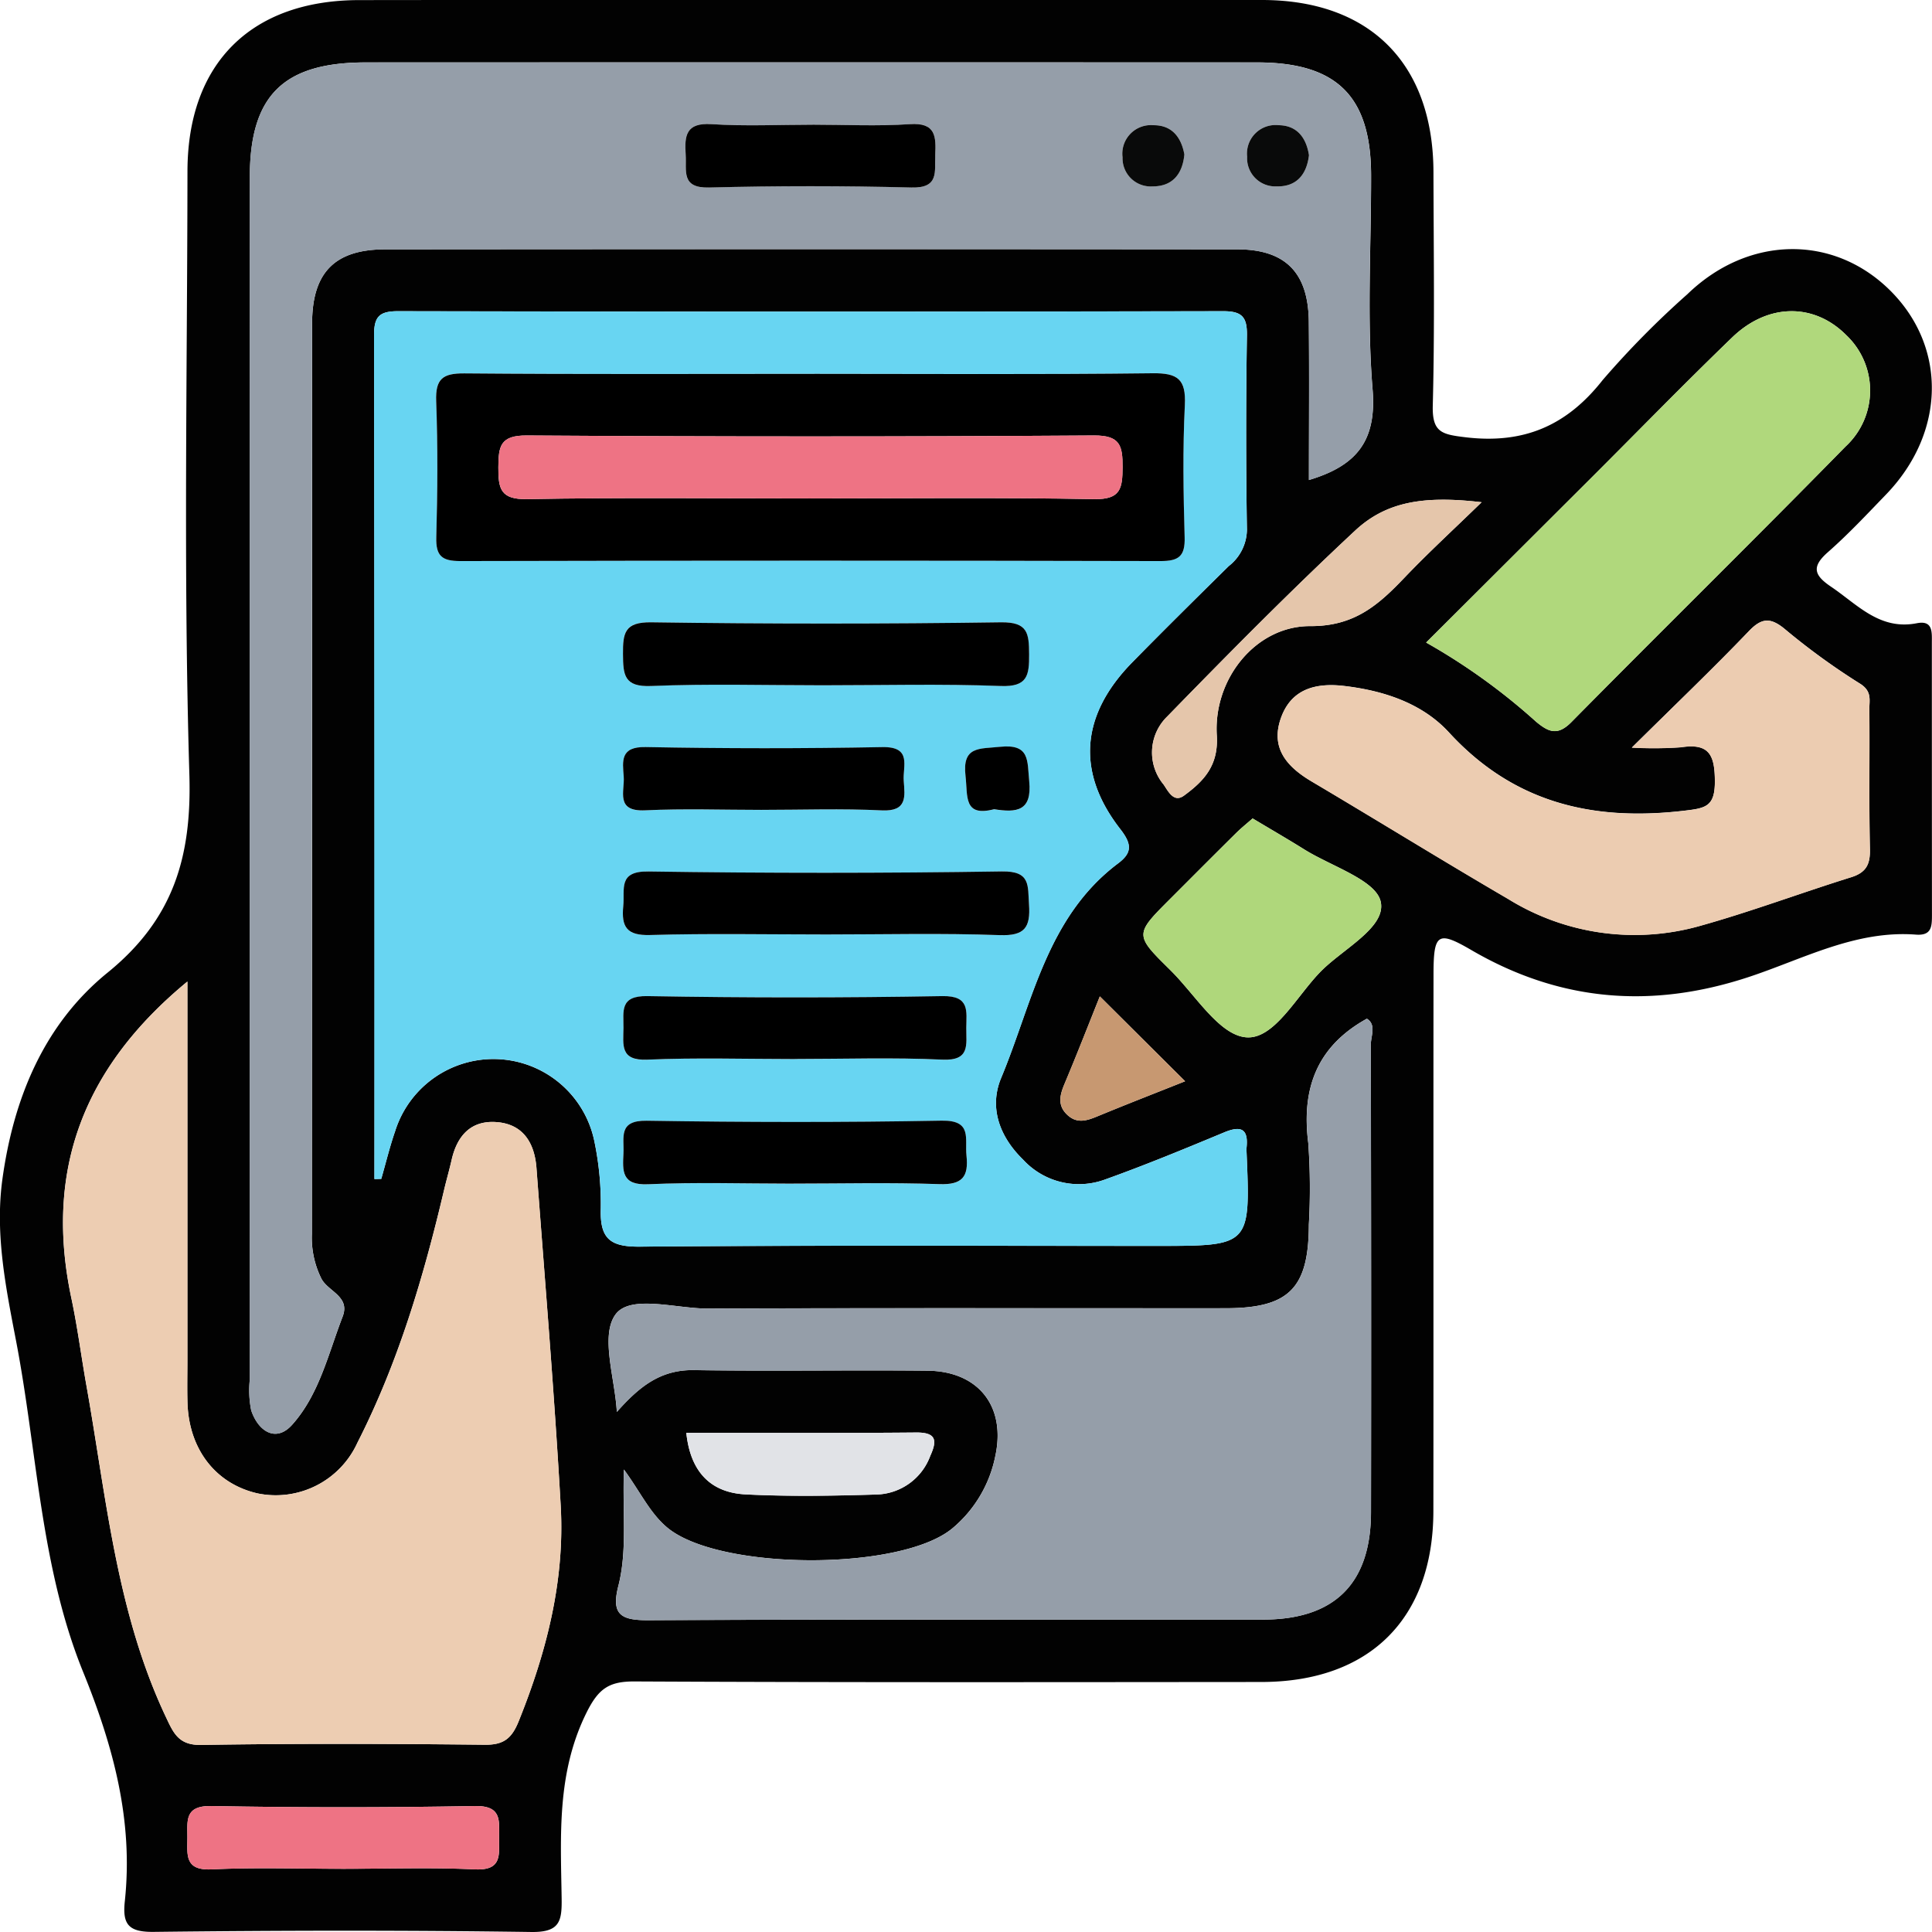<svg id="Grupo_1003186" data-name="Grupo 1003186" xmlns="http://www.w3.org/2000/svg" xmlns:xlink="http://www.w3.org/1999/xlink" width="184.008" height="184.007" viewBox="0 0 184.008 184.007">
  <defs>
    <clipPath id="clip-path">
      <rect id="Rectángulo_353317" data-name="Rectángulo 353317" width="184.008" height="184.007" fill="none"/>
    </clipPath>
  </defs>
  <g id="Grupo_1003185" data-name="Grupo 1003185" clip-path="url(#clip-path)">
    <path id="Trazado_715895" data-name="Trazado 715895" d="M77.228,0q21.506,0,43.012,0C130.5.022,136.5,6.076,136.526,16.391c.016,7.415.126,14.833-.065,22.243-.065,2.545.865,2.739,3.084,3.008,5.538.672,9.655-1.066,13.1-5.449a85.951,85.951,0,0,1,8.066-8.173c5.754-5.575,13.832-5.729,19.247-.418,5.5,5.4,5.369,13.605-.342,19.511-1.8,1.866-3.582,3.771-5.527,5.481-1.59,1.4-1.3,2.206.312,3.291,2.515,1.7,4.626,4.166,8.173,3.471,1.545-.3,1.421.879,1.421,1.876q0,12.976.009,25.952c0,1.1-.057,1.942-1.53,1.831-5.769-.436-10.772,2.347-15.986,4.059-9.248,3.037-17.956,2.306-26.356-2.59-3.18-1.853-3.594-1.589-3.6,2.261-.019,17.055.006,34.109-.013,51.163-.011,10.254-6.075,16.281-16.382,16.288-19.9.015-39.8.047-59.7-.051-2.412-.012-3.424.661-4.562,2.943-2.86,5.739-2.473,11.73-2.382,17.737.033,2.18-.2,3.219-2.884,3.182-11.987-.171-23.977-.151-35.965-.01-2.395.028-2.994-.705-2.757-2.907.823-7.666-1.077-14.733-3.971-21.854-4.07-10.015-4.358-20.959-6.377-31.482-.977-5.09-2.028-10.2-1.311-15.435C1.291,104.6,4.19,97.553,10.247,92.635c6.243-5.07,8.025-10.97,7.789-18.86-.571-19.138-.2-38.3-.181-57.46C17.864,6.04,23.909.02,34.217.009Q55.722-.016,77.228,0M35.658,112.295l.654-.018c.433-1.5.8-3.031,1.311-4.509a9.815,9.815,0,0,1,18.983.92,29.3,29.3,0,0,1,.61,6.613c-.05,2.739.989,3.454,3.717,3.431,16.428-.14,32.859-.07,49.289-.07,8.877,0,8.876,0,8.5-8.971a2.57,2.57,0,0,1,0-.37c.188-1.78-.486-2.153-2.119-1.475-3.753,1.561-7.514,3.117-11.34,4.486a7.217,7.217,0,0,1-7.836-1.9c-2.209-2.152-3.261-4.928-2.074-7.773,2.993-7.18,4.327-15.312,11.135-20.43,1.308-.983,1.36-1.787.216-3.256-4.244-5.447-3.766-10.9,1.135-15.894,3.027-3.087,6.1-6.123,9.18-9.16a4.458,4.458,0,0,0,1.743-3.448q-.151-9.261,0-18.526c.026-1.751-.465-2.312-2.268-2.308q-39.283.08-78.565,0c-1.754,0-2.307.473-2.3,2.27q.078,40.192.036,80.384m89-66.576c4.654-1.385,6.456-3.827,6.064-8.64-.55-6.748-.131-13.575-.141-20.369-.011-7.542-3.255-10.761-10.864-10.763q-42.434-.009-84.867,0c-7.871,0-11.06,3.15-11.061,10.936q-.007,57.251,0,114.5a9.61,9.61,0,0,0,.132,2.943c.665,2,2.352,3.093,3.889,1.383,2.58-2.871,3.447-6.755,4.817-10.308.74-1.918-1.364-2.385-2.014-3.6a8.74,8.74,0,0,1-.914-4.279q.021-43.355.02-86.709c0-4.861,2.163-7.059,6.968-7.063q40.581-.037,81.161,0c4.586.005,6.749,2.239,6.8,6.867.05,4.938.011,9.877.011,15.1M17.853,93.478C7.83,101.741,4.238,111.593,6.794,123.637c.589,2.773.948,5.594,1.446,8.386,1.9,10.659,2.845,21.543,7.57,31.533.709,1.5,1.2,2.669,3.33,2.635,9.016-.145,18.037-.114,27.054-.018,1.8.019,2.557-.632,3.205-2.241,2.662-6.6,4.408-13.407,4-20.54-.606-10.723-1.5-21.43-2.307-32.142-.174-2.31-1.195-4.136-3.7-4.37s-3.852,1.254-4.382,3.6c-.217.961-.494,1.909-.72,2.868-1.957,8.3-4.369,16.442-8.254,24.067a8.548,8.548,0,0,1-9.5,4.821c-4-.906-6.555-4.2-6.684-8.651-.039-1.357-.007-2.717-.007-4.076V93.478m40.9,41c2.117-2.378,4.113-4.035,7.353-3.986,7.41.113,14.824-.019,22.235.055,4.852.049,7.484,3.4,6.463,8.121a12.028,12.028,0,0,1-4.076,6.883c-4.925,4.12-22.287,4.037-27.184-.074-1.644-1.38-2.534-3.357-4.114-5.52-.145,4.2.332,7.706-.528,11.082-.7,2.733.229,3.286,2.851,3.273,19.518-.1,39.036-.042,58.554-.06,6.821-.007,10.265-3.439,10.276-10.236q.033-22.233-.023-44.467c0-.864.559-1.96-.371-2.526-4.776,2.641-6.236,6.671-5.581,11.828a61.022,61.022,0,0,1,.056,7.775c-.014,6.079-1.886,7.969-7.941,7.972-16.43.007-32.86-.03-49.29.032-3.058.011-7.437-1.383-8.827.594-1.435,2.042-.02,6.085.148,9.252M155.427,71.2a37.026,37.026,0,0,0,4.67-.031c2.684-.415,3.225.712,3.233,3.24.007,2.439-.9,2.566-2.972,2.808-8.682,1.012-16.2-.761-22.351-7.459-2.55-2.777-6.192-3.979-9.973-4.428-2.688-.319-5.05.256-6.039,3.066-1.006,2.86.583,4.638,2.936,6.031,6.263,3.709,12.456,7.54,18.742,11.208a22.864,22.864,0,0,0,18.2,2.555c4.863-1.354,9.606-3.138,14.43-4.643,1.429-.446,1.826-1.215,1.794-2.666-.1-4.447-.013-8.9-.054-13.346-.007-.881.276-1.726-.946-2.459a64.83,64.83,0,0,1-7.168-5.217c-1.314-1.058-2.146-1.017-3.347.236-3.4,3.55-6.96,6.952-11.155,11.1m-19.6-10a58.84,58.84,0,0,1,10.464,7.533c1.2,1,2.056,1.378,3.378.039,8.665-8.779,17.466-17.424,26.1-26.235a7.255,7.255,0,0,0,.087-10.6c-3.055-3.087-7.461-3.094-10.881.206-4.527,4.368-8.915,8.878-13.367,13.323-5.211,5.2-10.426,10.4-15.778,15.737M119.3,77.953c-.5.443-1.056.882-1.554,1.374-2.1,2.075-4.176,4.166-6.263,6.252-3.424,3.421-3.444,3.441-.018,6.814,2.352,2.315,4.622,6.167,7.2,6.4,2.7.246,4.844-3.958,7.145-6.288,2.122-2.15,6.2-4.175,5.7-6.6-.43-2.08-4.693-3.381-7.28-5-1.556-.972-3.145-1.89-4.921-2.954M32.7,177.99c4.181,0,8.369-.146,12.542.053,2.6.125,2.285-1.4,2.294-3.023.009-1.639.262-3.056-2.31-3.009q-12.539.229-25.085,0c-2.594-.047-2.284,1.408-2.293,3.026-.009,1.639-.267,3.13,2.312,3.006,4.172-.2,8.36-.053,12.542-.053M141.111,47.834c-5.412-.635-9.036-.1-12.043,2.7-6.141,5.722-12.047,11.7-17.907,17.717a4.778,4.778,0,0,0-.343,6.464c.436.624.963,1.783,1.95,1.06,1.887-1.384,3.3-2.853,3.123-5.742-.334-5.363,3.707-10.426,8.91-10.4,4.224.02,6.511-2.044,8.991-4.643,2.215-2.321,4.586-4.5,7.318-7.153M65.366,136.462c.379,3.678,2.277,5.7,5.643,5.87,4.169.214,8.36.137,12.535.01a5.621,5.621,0,0,0,5.065-3.7c.665-1.463.562-2.223-1.367-2.206-7.233.068-14.467.027-21.876.027m47.507-33.482L104.75,94.9c-1.09,2.716-2.189,5.551-3.371,8.352-.468,1.11-.675,2.1.342,2.992.876.768,1.772.5,2.731.106,2.707-1.121,5.438-2.181,8.42-3.369" transform="translate(0 0)" fill="#020202"/>
    <path id="Trazado_715896" data-name="Trazado 715896" d="M48.034,122.593Q48.034,82.4,48,42.21c0-1.8.549-2.273,2.3-2.27q39.283.075,78.565,0c1.8,0,2.295.557,2.268,2.307q-.14,9.262,0,18.526A4.458,4.458,0,0,1,129.4,64.22c-3.075,3.038-6.153,6.074-9.18,9.16-4.9,5-5.378,10.447-1.135,15.895,1.144,1.469,1.092,2.272-.216,3.255-6.808,5.118-8.142,13.25-11.135,20.43-1.187,2.845-.134,5.622,2.074,7.773a7.216,7.216,0,0,0,7.836,1.9c3.826-1.369,7.587-2.926,11.34-4.486,1.633-.678,2.307-.306,2.119,1.475a2.568,2.568,0,0,0,0,.37c.375,8.971.376,8.971-8.5,8.971-16.43,0-32.86-.071-49.289.07-2.727.023-3.767-.692-3.717-3.431a29.3,29.3,0,0,0-.61-6.613A9.815,9.815,0,0,0,50,118.067c-.51,1.478-.877,3-1.311,4.509l-.654.018M89.939,45.9c-11.112,0-22.223.05-33.333-.045-2.065-.018-2.767.518-2.688,2.647.16,4.314.128,8.641.01,12.959-.05,1.8.549,2.274,2.3,2.27q33.333-.079,66.667,0c1.747,0,2.36-.457,2.307-2.265-.121-4.194-.189-8.4.019-12.587.122-2.459-.669-3.064-3.064-3.035-10.739.128-21.481.056-32.221.056m.73,29.662c5.673,0,11.352-.15,17.017.068,2.553.1,2.718-1.006,2.7-3.023-.013-1.976-.1-3.082-2.68-3.044q-16.646.242-33.3,0c-2.545-.036-2.716,1.006-2.7,3.023.013,1.976.093,3.152,2.682,3.044,5.417-.226,10.85-.068,16.276-.068M90.941,99.3c5.551,0,11.1-.134,16.648.062,2.394.085,2.945-.728,2.794-2.922-.124-1.8.171-3.187-2.576-3.144q-16.831.263-33.668.005c-2.934-.044-2.239,1.67-2.4,3.292-.2,1.987.32,2.825,2.554,2.759,5.545-.163,11.1-.053,16.648-.053m-2.862,11.865c4.685,0,9.377-.158,14.052.062,2.67.125,2.262-1.441,2.275-3.024.013-1.6.358-3.07-2.269-3.027q-14.05.228-28.106,0c-2.662-.047-2.261,1.444-2.274,3.027-.013,1.6-.364,3.139,2.27,3.024,4.676-.2,9.367-.057,14.051-.057m-.294,11.866c4.685,0,9.374-.114,14.053.05,2.18.077,2.805-.693,2.586-2.722-.172-1.6.594-3.378-2.362-3.323-9.366.174-18.739.156-28.107.007-2.719-.043-2.123,1.579-2.2,3.1-.085,1.7-.186,3.066,2.348,2.95,4.552-.208,9.12-.059,13.682-.059m-2.875-35.6c3.82,0,7.646-.138,11.457.05,2.433.12,2.194-1.331,2.082-2.808-.1-1.391.822-3.273-2.038-3.219q-11.271.213-22.549-.005c-2.424-.047-2.195,1.332-2.082,2.811.107,1.39-.825,3.351,2.041,3.214,3.688-.176,7.392-.043,11.089-.043m22.147-.062c2.14.345,3.626.189,3.344-2.661-.192-1.947.1-3.585-2.795-3.279-1.946.206-3.612-.091-3.269,2.8.224,1.891-.219,3.907,2.72,3.141" transform="translate(-12.376 -10.298)" fill="#68d5f2"/>
    <path id="Trazado_715897" data-name="Trazado 715897" d="M132.913,47.784c0-5.225.039-10.165-.011-15.1-.047-4.628-2.21-6.862-6.8-6.866q-40.581-.045-81.161,0c-4.805,0-6.964,2.2-6.968,7.062q-.03,43.356-.021,86.71a8.741,8.741,0,0,0,.914,4.279c.649,1.219,2.753,1.685,2.013,3.6-1.37,3.553-2.236,7.437-4.817,10.309-1.537,1.709-3.224.614-3.89-1.384a9.632,9.632,0,0,1-.132-2.943q-.007-57.25,0-114.5c0-7.786,3.189-10.936,11.061-10.936q42.433-.007,84.867,0c7.609,0,10.853,3.22,10.864,10.763.01,6.794-.409,13.621.141,20.369.392,4.814-1.41,7.255-6.064,8.64M85.644,13.94c-3.213,0-6.437.159-9.636-.052-2.439-.16-2.569,1.1-2.451,2.908.1,1.534-.475,3.194,2.228,3.126q9.634-.244,19.276,0c2.662.069,2.192-1.521,2.263-3.093.079-1.757.071-3.112-2.415-2.941-3.075.211-6.175.05-9.265.05m35.409,2.837c-.3-1.678-1.213-2.8-2.94-2.787a2.723,2.723,0,0,0-2.949,3.056,2.684,2.684,0,0,0,2.869,2.77c1.91,0,2.846-1.2,3.019-3.039m11.869.071c-.266-1.7-1.162-2.834-2.883-2.857a2.722,2.722,0,0,0-3.008,3,2.685,2.685,0,0,0,2.812,2.828c1.912.046,2.865-1.151,3.079-2.968" transform="translate(-8.251 -2.065)" fill="#959ea9"/>
    <path id="Trazado_715898" data-name="Trazado 715898" d="M19.938,125.956v36.031c0,1.359-.032,2.719.007,4.076.128,4.447,2.689,7.745,6.683,8.651a8.546,8.546,0,0,0,9.5-4.82c3.886-7.626,6.3-15.772,8.254-24.068.226-.959.5-1.907.72-2.868.53-2.346,1.889-3.831,4.382-3.6s3.528,2.059,3.7,4.37c.8,10.712,1.7,21.419,2.307,32.141.4,7.133-1.343,13.936-4,20.54-.649,1.61-1.406,2.261-3.205,2.241-9.017-.1-18.038-.127-27.054.018-2.133.034-2.621-1.133-3.331-2.634-4.725-9.989-5.67-20.874-7.57-31.533-.5-2.793-.857-5.614-1.445-8.387-2.556-12.044,1.036-21.9,11.059-30.158" transform="translate(-2.085 -32.477)" fill="#edcdb2"/>
    <path id="Trazado_715899" data-name="Trazado 715899" d="M78.891,168.189c-.168-3.168-1.582-7.211-.148-9.252,1.39-1.978,5.77-.583,8.827-.594,16.43-.062,32.86-.024,49.29-.032,6.055,0,7.927-1.892,7.941-7.972a61.021,61.021,0,0,0-.056-7.775c-.655-5.157.805-9.187,5.581-11.828.93.566.369,1.662.371,2.526q.062,22.233.023,44.467c-.01,6.8-3.455,10.229-10.276,10.236-19.518.019-39.036-.039-58.555.06-2.621.013-3.546-.54-2.851-3.273.86-3.376.382-6.88.528-11.082,1.58,2.163,2.471,4.14,4.114,5.52,4.9,4.112,22.259,4.195,27.184.074a12.028,12.028,0,0,0,4.076-6.883c1.02-4.724-1.611-8.072-6.463-8.121-7.411-.074-14.824.058-22.235-.055-3.239-.049-5.236,1.608-7.353,3.986" transform="translate(-20.139 -33.71)" fill="#959ea9"/>
    <path id="Trazado_715900" data-name="Trazado 715900" d="M197.7,91.742c4.2-4.152,7.753-7.555,11.155-11.1,1.2-1.254,2.033-1.294,3.348-.235a64.848,64.848,0,0,0,7.168,5.217c1.222.733.938,1.577.946,2.458.04,4.448-.044,8.9.054,13.346.032,1.452-.366,2.221-1.794,2.666-4.824,1.505-9.567,3.288-14.43,4.644a22.87,22.87,0,0,1-18.2-2.555c-6.287-3.668-12.479-7.5-18.742-11.209-2.353-1.393-3.942-3.171-2.936-6.031.988-2.809,3.351-3.384,6.039-3.065,3.781.449,7.423,1.65,9.973,4.428,6.148,6.7,13.669,8.471,22.351,7.459,2.071-.241,2.98-.368,2.972-2.807-.008-2.528-.548-3.656-3.232-3.241a37.036,37.036,0,0,1-4.671.031" transform="translate(-42.278 -20.537)" fill="#ecccb1"/>
    <path id="Trazado_715901" data-name="Trazado 715901" d="M183.02,71.5c5.353-5.338,10.568-10.536,15.778-15.737,4.452-4.445,8.841-8.956,13.367-13.323,3.42-3.3,7.825-3.293,10.881-.206a7.255,7.255,0,0,1-.087,10.6c-8.632,8.811-17.432,17.455-26.1,26.234-1.323,1.34-2.173.966-3.378-.038A58.775,58.775,0,0,0,183.02,71.5" transform="translate(-47.191 -10.3)" fill="#b0d87c"/>
    <path id="Trazado_715902" data-name="Trazado 715902" d="M157.143,105.036c1.776,1.063,3.366,1.982,4.922,2.955,2.586,1.616,6.849,2.917,7.28,5,.5,2.429-3.574,4.454-5.7,6.6-2.3,2.33-4.449,6.535-7.145,6.288-2.574-.234-4.844-4.087-7.2-6.4-3.427-3.372-3.406-3.392.018-6.813,2.086-2.085,4.166-4.178,6.263-6.253.5-.493,1.049-.931,1.553-1.374" transform="translate(-37.839 -27.083)" fill="#afd77b"/>
    <path id="Trazado_715903" data-name="Trazado 715903" d="M38.892,237.752c-4.181,0-8.37-.146-12.542.054-2.579.123-2.32-1.368-2.311-3.006.008-1.618-.3-3.073,2.293-3.026q12.539.228,25.086,0c2.572-.047,2.318,1.37,2.31,3.009-.009,1.618.307,3.147-2.294,3.023-4.172-.2-8.36-.053-12.542-.053" transform="translate(-6.196 -59.762)" fill="#ee7384"/>
    <path id="Trazado_715904" data-name="Trazado 715904" d="M179.233,64.369c-2.733,2.658-5.1,4.831-7.319,7.153-2.48,2.6-4.766,4.663-8.991,4.643-5.2-.025-9.243,5.038-8.91,10.4.18,2.89-1.235,4.359-3.123,5.743-.986.724-1.515-.436-1.95-1.06a4.779,4.779,0,0,1,.342-6.464c5.86-6.014,11.767-11.995,17.908-17.717,3.006-2.8,6.631-3.333,12.043-2.7" transform="translate(-38.122 -16.535)" fill="#e5c6ab"/>
    <path id="Trazado_715905" data-name="Trazado 715905" d="M88.076,183.864c7.41,0,14.643.04,21.876-.026,1.929-.019,2.032.742,1.367,2.2a5.621,5.621,0,0,1-5.064,3.7c-4.176.128-8.367.2-12.536-.01-3.366-.173-5.263-2.192-5.643-5.87" transform="translate(-22.71 -47.402)" fill="#e1e3e7"/>
    <path id="Trazado_715906" data-name="Trazado 715906" d="M147.961,135.951c-2.981,1.187-5.713,2.248-8.42,3.369-.96.4-1.855.662-2.731-.106-1.017-.89-.81-1.882-.342-2.992,1.182-2.8,2.281-5.636,3.371-8.352l8.122,8.082" transform="translate(-35.088 -32.971)" fill="#c79871"/>
    <path id="Trazado_715907" data-name="Trazado 715907" d="M91.993,47.957c10.741,0,21.482.073,32.222-.056,2.394-.029,3.185.575,3.063,3.034-.208,4.187-.14,8.394-.019,12.588.052,1.808-.561,2.269-2.308,2.265q-33.333-.079-66.667,0c-1.754,0-2.352-.469-2.3-2.27.119-4.317.151-8.644-.01-12.958-.079-2.13.624-2.665,2.688-2.647,11.111.095,22.222.045,33.333.045m-.364,11.865c9,0,18.005-.1,27,.066,2.545.048,2.705-1.027,2.715-3.04.01-2.042-.217-3.039-2.73-3.022q-27,.178-54.01,0c-2.54-.017-2.7,1.026-2.713,3.038-.01,2.042.212,3.071,2.731,3.024,9-.167,18-.065,27-.065" transform="translate(-14.431 -12.351)"/>
    <path id="Trazado_715908" data-name="Trazado 715908" d="M98.906,85.86c-5.427,0-10.859-.157-16.276.068-2.589.108-2.669-1.067-2.682-3.044-.014-2.016.157-3.058,2.7-3.023q16.645.238,33.3,0c2.58-.037,2.667,1.068,2.681,3.045.014,2.016-.151,3.12-2.7,3.022-5.665-.217-11.344-.068-17.017-.068" transform="translate(-20.614 -20.592)"/>
    <path id="Trazado_715909" data-name="Trazado 715909" d="M99.176,117.836c-5.55,0-11.1-.109-16.649.053-2.233.065-2.75-.773-2.554-2.76.161-1.622-.534-3.336,2.4-3.291q16.831.252,33.668-.005c2.747-.043,2.451,1.342,2.575,3.143.151,2.194-.4,3.007-2.793,2.923-5.543-.2-11.1-.062-16.648-.062" transform="translate(-20.611 -28.836)"/>
    <path id="Trazado_715910" data-name="Trazado 715910" d="M96.327,133.827c-4.685,0-9.376-.146-14.053.057-2.634.115-2.284-1.423-2.27-3.024.013-1.583-.388-3.073,2.274-3.027q14.05.246,28.108,0c2.625-.043,2.281,1.426,2.268,3.026-.013,1.583.395,3.15-2.276,3.024-4.674-.22-9.367-.062-14.05-.062" transform="translate(-20.623 -32.961)"/>
    <path id="Trazado_715911" data-name="Trazado 715911" d="M96.029,149.816c-4.561,0-9.13-.149-13.682.059-2.535.116-2.433-1.251-2.348-2.95.075-1.516-.52-3.139,2.2-3.1,9.367.148,18.74.166,28.107-.007,2.955-.055,2.189,1.725,2.362,3.323.219,2.029-.406,2.8-2.586,2.722-4.679-.165-9.368-.05-14.053-.05" transform="translate(-20.619 -37.084)"/>
    <path id="Trazado_715912" data-name="Trazado 715912" d="M93.151,101.854c-3.7,0-7.4-.133-11.089.043-2.866.136-1.934-1.824-2.041-3.215-.113-1.479-.342-2.857,2.082-2.811q11.271.218,22.549.005c2.86-.054,1.933,1.827,2.038,3.218.112,1.478.351,2.929-2.082,2.809-3.81-.188-7.637-.05-11.457-.05" transform="translate(-20.617 -24.72)"/>
    <path id="Trazado_715913" data-name="Trazado 715913" d="M126.616,101.772c-2.939.767-2.5-1.25-2.72-3.141-.343-2.89,1.323-2.593,3.269-2.8,2.894-.306,2.6,1.331,2.795,3.279.282,2.851-1.2,3.006-3.344,2.661" transform="translate(-31.935 -24.701)"/>
    <path id="Trazado_715914" data-name="Trazado 715914" d="M100.073,15.978c3.09,0,6.19.16,9.265-.05,2.485-.17,2.494,1.184,2.415,2.942-.071,1.571.4,3.161-2.263,3.092q-9.633-.249-19.276,0c-2.7.068-2.127-1.592-2.228-3.126-.118-1.806.011-3.068,2.451-2.908,3.2.211,6.423.052,9.636.052" transform="translate(-22.68 -4.103)"/>
    <path id="Trazado_715915" data-name="Trazado 715915" d="M149.946,18.856c-.173,1.836-1.11,3.044-3.019,3.039a2.684,2.684,0,0,1-2.869-2.77,2.723,2.723,0,0,1,2.949-3.056c1.726-.012,2.637,1.109,2.94,2.787" transform="translate(-37.144 -4.143)" fill="#090a0a"/>
    <path id="Trazado_715916" data-name="Trazado 715916" d="M165.938,18.927c-.214,1.817-1.167,3.014-3.079,2.968a2.685,2.685,0,0,1-2.812-2.828,2.722,2.722,0,0,1,3.008-3c1.721.024,2.618,1.158,2.883,2.857" transform="translate(-41.268 -4.143)" fill="#090a0a"/>
    <path id="Trazado_715917" data-name="Trazado 715917" d="M93.688,61.881c-9,0-18.005-.1-27,.065-2.519.047-2.741-.982-2.731-3.024.009-2.013.174-3.055,2.713-3.038q27,.181,54.01,0c2.514-.017,2.74.98,2.73,3.021-.01,2.013-.17,3.089-2.715,3.041-9-.17-18-.066-27-.066" transform="translate(-16.49 -14.409)" fill="#ee7384"/>
  </g>
</svg>

